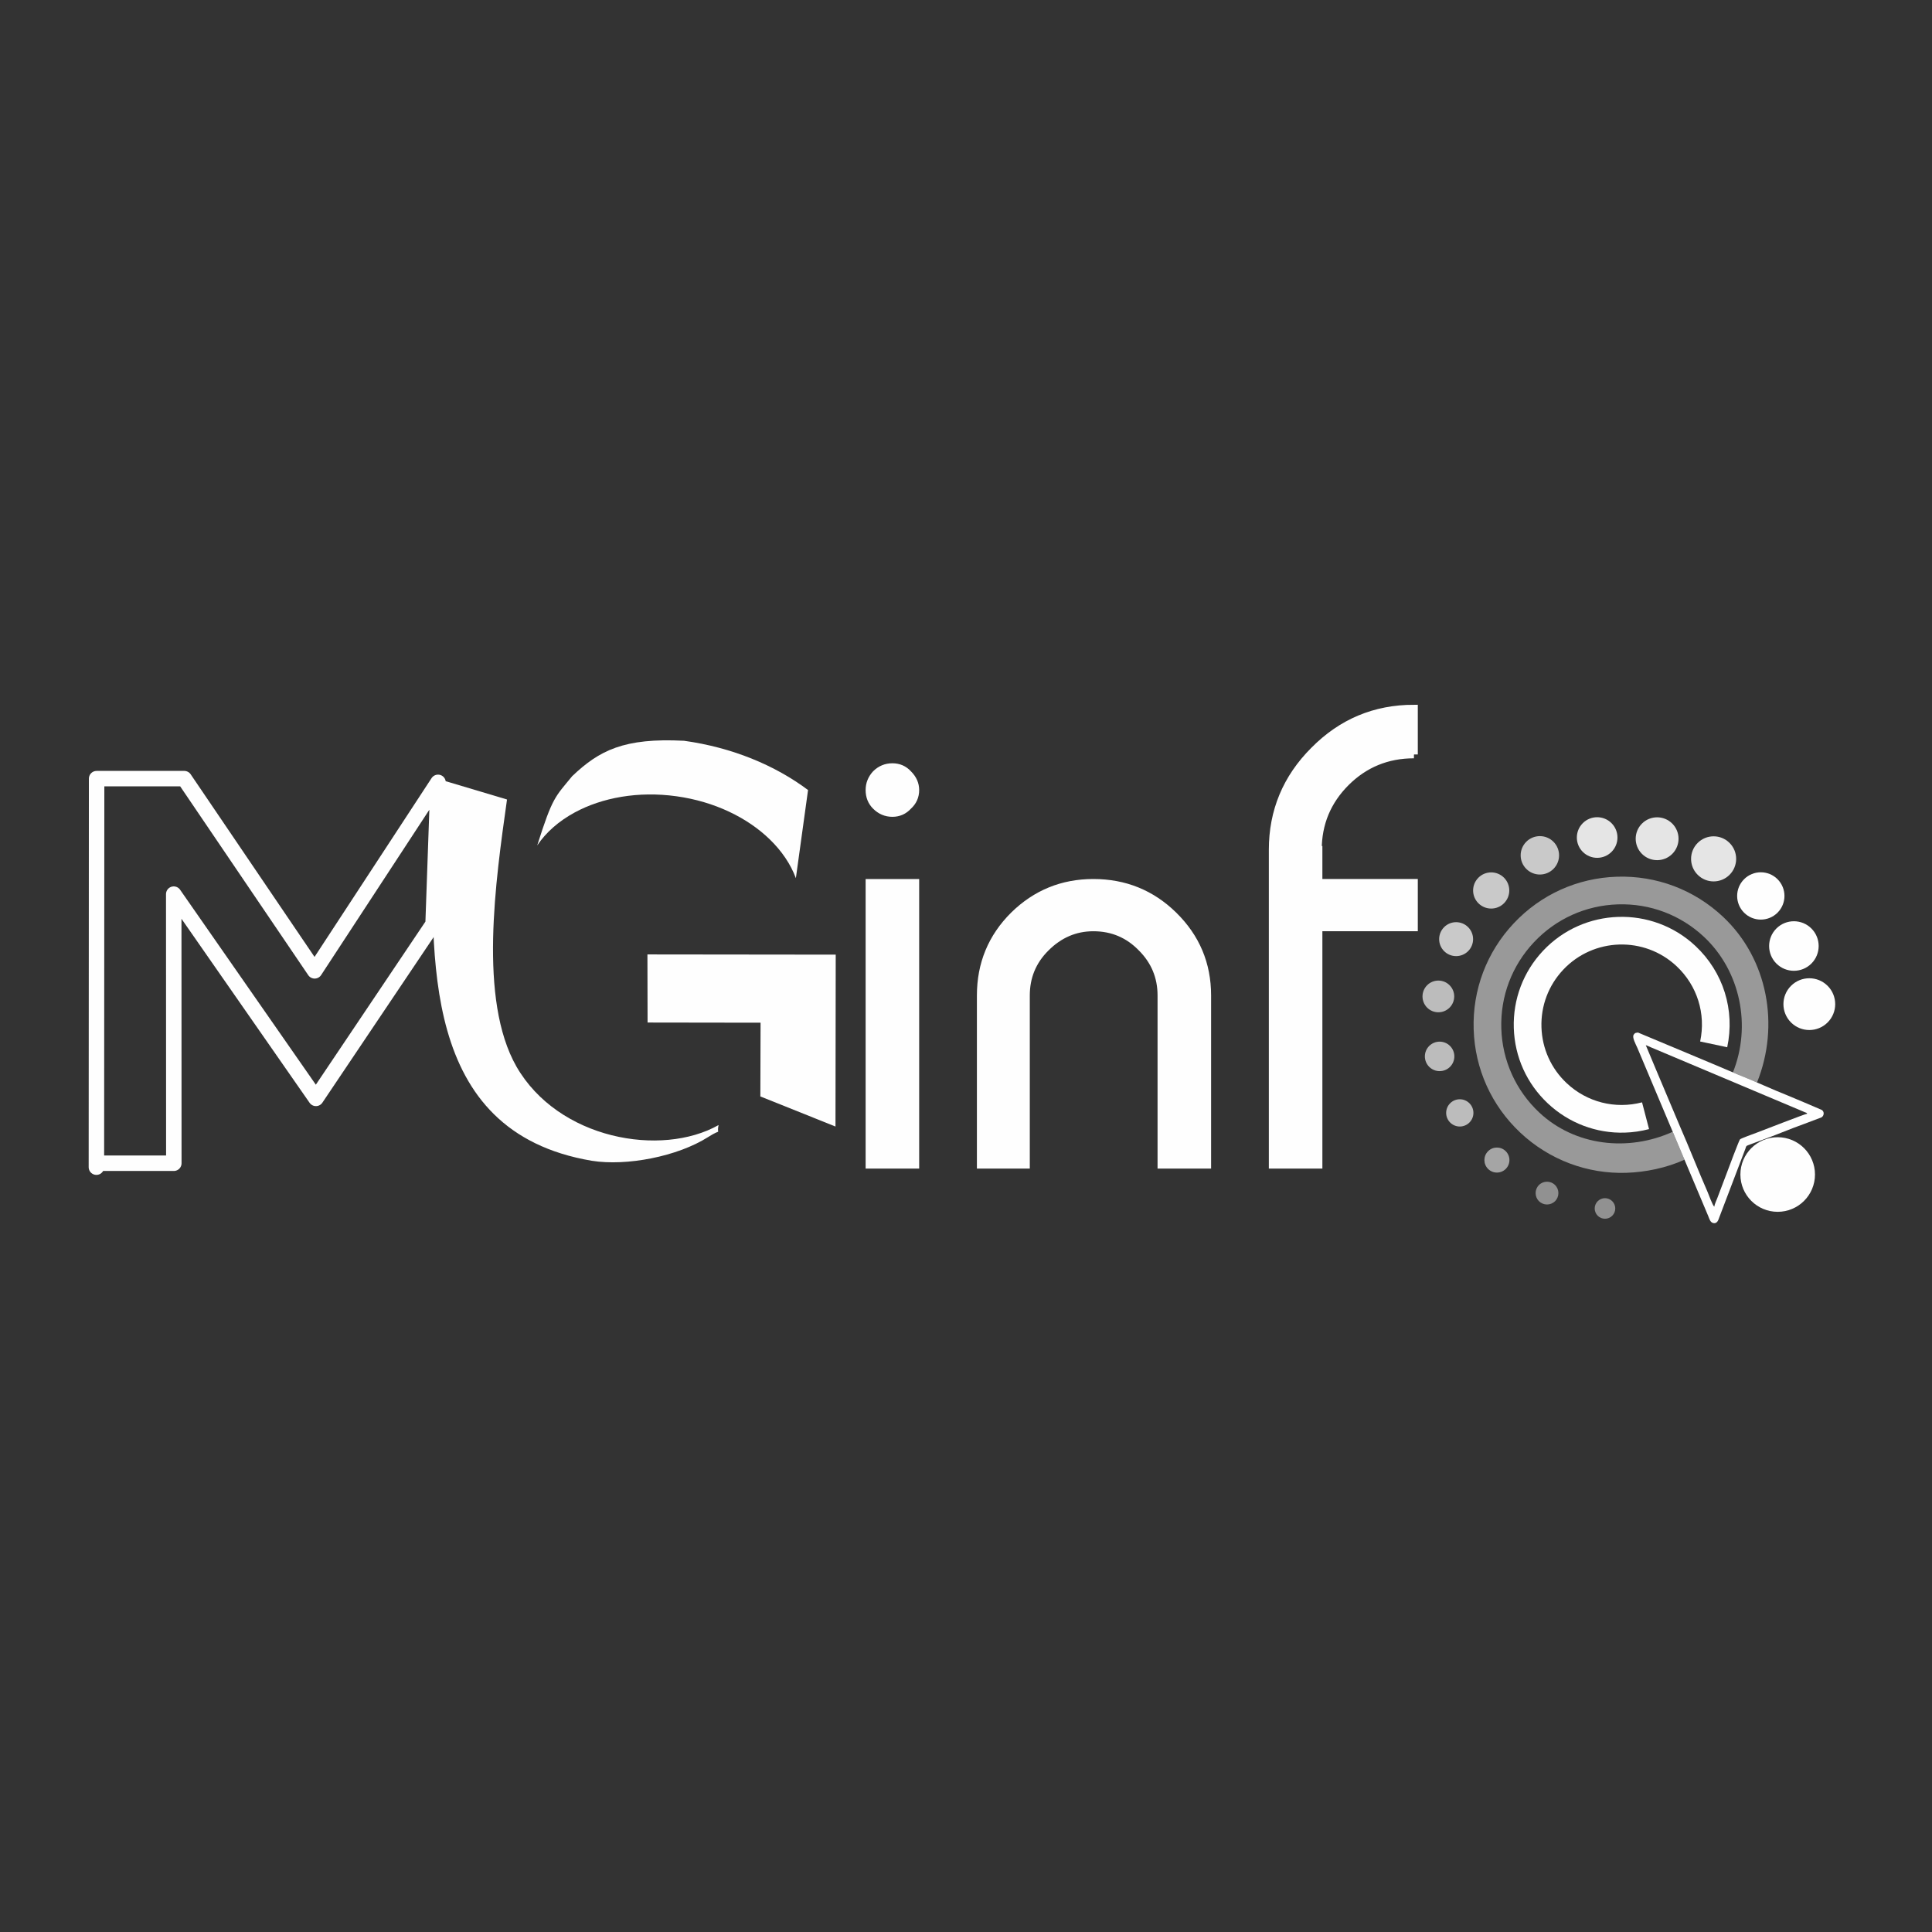 <?xml version="1.0" encoding="UTF-8"?>
<!DOCTYPE svg PUBLIC "-//W3C//DTD SVG 1.1//EN" "http://www.w3.org/Graphics/SVG/1.1/DTD/svg11.dtd">
<!-- Creator: CorelDRAW 2019 (64-Bit) -->
<svg xmlns="http://www.w3.org/2000/svg" xml:space="preserve" width="84.667mm" height="84.667mm" version="1.1" style="shape-rendering:geometricPrecision; text-rendering:geometricPrecision; image-rendering:optimizeQuality; fill-rule:evenodd; clip-rule:evenodd"
viewBox="0 0 8466.66 8466.66"
 xmlns:xlink="http://www.w3.org/1999/xlink">
 <rect x="0" y="0" width="8466.66" height="8466.66" fill="#333333" stroke="none"/>
 <defs>
  <style type="text/css">
   <![CDATA[
    .str0 {stroke:#FEFEFE;stroke-width:33.87;stroke-miterlimit:22.926}
    .str1 {stroke:#FEFEFE;stroke-width:135.47;stroke-miterlimit:22.926}
    .str2 {stroke:#FEFEFE;stroke-width:67.73;stroke-linecap:round;stroke-linejoin:round;stroke-miterlimit:22.926}
    .fil0 {fill:none}
    .fil8 {fill:#FEFEFE}
    .fil1 {fill:#FEFEFE;fill-rule:nonzero}
    .fil3 {fill:#FEFEFE;fill-rule:nonzero;fill-opacity:0.459}
    .fil2 {fill:#FEFEFE;fill-rule:nonzero;fill-opacity:0.502}
    .fil4 {fill:#FEFEFE;fill-rule:nonzero;fill-opacity:0.561}
    .fil5 {fill:#FEFEFE;fill-rule:nonzero;fill-opacity:0.671}
    .fil6 {fill:#FEFEFE;fill-rule:nonzero;fill-opacity:0.741}
    .fil7 {fill:#FEFEFE;fill-rule:nonzero;fill-opacity:0.871}
   ]]>
  </style>
 </defs>
 <g id="Layer_x0020_1">
  <rect class="fil0" x="-0.01" y="-0.02" width="8466.67" height="8466.67"/>
  <g id="_1749170310432">
   <g>
    <g>
     <path class="fil1 str0" d="M4011.17 5104.11c0,-206.48 0,-618.01 0,-1235.08 -33.77,0 -100.38,0 -200.77,0 0,204.57 0,616.11 0,1235.08 33.31,0 100.39,0 200.77,0zm-100.38 -1541.48c27.59,0 50.91,-10.46 69.46,-30.92 20.46,-18.56 30.92,-41.86 30.92,-69.46 0,-26.17 -10.46,-49.48 -30.92,-69.94 -18.55,-20.45 -41.87,-30.44 -69.46,-30.44 -28.07,0 -52.34,9.99 -72.8,30.44 -18.55,20.46 -27.59,43.77 -27.59,69.94 0,27.6 9.04,50.9 27.59,69.46 20.46,20.46 44.73,30.92 72.8,30.92zm880.64 306.4c-135.59,0 -251.68,47.57 -348.26,142.25 -97.06,96.58 -145.11,213.62 -145.11,351.11 0,165.57 0,412.96 0,741.72 33.31,0 99.44,0 197.92,0 0,-124.65 0,-371.57 0,-741.72 0,-81.35 28.55,-151.29 86.59,-208.85 59.47,-59.47 128.93,-89.45 208.86,-89.45 83.73,0 154.15,29.98 211.72,89.45 57.56,57.56 86.58,127.5 86.58,208.85 0,165.57 0,412.96 0,741.72 33.31,0 100.39,0 200.77,0 0,-124.65 0,-371.57 0,-741.72 0,-137.49 -49.47,-254.53 -147.96,-351.11 -96.58,-94.68 -213.62,-142.25 -351.11,-142.25zm1404.93 -562.83c0,-33.78 0,-100.38 0,-200.77 -171.28,0 -316.86,61.37 -437.7,183.64 -120.84,120.85 -181.27,265.95 -181.27,435.33 0,306.39 0,766.45 0,1379.71 33.31,0 100.39,0 200.77,0 0,-172.71 0,-519.53 0,-1040.02 70.42,0 209.81,0 418.2,0 0,-31.4 0,-96.58 0,-195.06 -68.98,0 -208.39,0 -418.2,0 0,-24.27 0,-72.32 0,-144.63 0,0 -0.95,0 -2.85,0 0,-115.61 40.92,-214.1 122.74,-295.93 81.84,-81.36 181.27,-122.27 298.31,-122.27z"/>
     <path class="fil1" d="M7120.53 4963.53c-123.81,3.88 -244.79,-40.98 -337.62,-128.17 -92.08,-86.49 -144.97,-203.65 -148.93,-329.88 -3.97,-126.29 41.46,-246.53 127.95,-338.62 178.54,-190.08 478.4,-199.49 668.48,-20.97 121.66,114.27 173.54,280.07 138.81,443.46l-118.59 -25.19c25.84,-121.6 -12.76,-244.91 -103.2,-329.89 -141.36,-132.75 -364.33,-125.72 -497.12,15.59 -64.31,68.48 -98.09,157.92 -95.15,251.81 2.95,93.89 42.27,181 110.75,245.31 88.74,83.34 212.19,114.5 330.07,83.86l30.69 117.27c-35.21,9.24 -70.81,14.31 -106.14,15.42z"/>
     <path class="fil2" d="M7126.48 5139.65c-168.48,5.29 -335.66,-55.45 -464.03,-176.01 -126.36,-118.65 -198.93,-279.42 -204.36,-452.64 -5.44,-173.27 56.91,-338.24 175.58,-464.57 118.64,-126.38 279.4,-198.95 452.65,-204.39 173.24,-5.43 338.23,56.92 464.56,175.61 196.44,184.45 249.51,476.23 148.99,726.22l-105.67 -44.31c81.72,-203.32 33.43,-443.52 -126.32,-593.54 -102.72,-96.48 -236.89,-147.21 -377.76,-142.79 -140.88,4.42 -271.59,63.46 -368.08,166.19 -96.48,102.74 -147.19,236.89 -142.77,377.77 4.42,140.84 63.44,271.6 166.17,368.07 156.45,146.89 389.44,173.29 585.02,84.62l51.58 122.37c-80.02,36.32 -171.5,54.77 -255.56,57.4z"/>
     <g>
      <path class="fil3" d="M7065.42 5327.75c-17.6,17.59 -46.13,17.59 -63.73,0 -17.6,-17.61 -17.6,-46.15 0,-63.75 17.6,-17.6 46.13,-17.6 63.73,0 17.61,17.6 17.61,46.14 0,63.75z"/>
      <path class="fil3" d="M6814.83 5263.86c-19.51,19.51 -51.14,19.51 -70.65,0 -19.51,-19.5 -19.51,-51.13 0,-70.64 19.51,-19.51 51.14,-19.51 70.65,0 19.5,19.51 19.5,51.14 0,70.64z"/>
      <path class="fil4" d="M6598.75 5122.56c-21.42,21.42 -56.13,21.42 -77.55,0 -21.42,-21.42 -21.42,-56.14 0,-77.55 21.42,-21.43 56.13,-21.43 77.55,0 21.42,21.41 21.42,56.13 0,77.55z"/>
      <path class="fil5" d="M6439.51 4919.29c-23.32,23.33 -61.13,23.33 -84.45,0 -23.32,-23.32 -23.32,-61.14 0,-84.45 23.32,-23.32 61.14,-23.32 84.45,0 23.33,23.31 23.33,61.13 0,84.45z"/>
      <path class="fil5" d="M6354.56 4675.15c-25.24,25.24 -66.14,25.24 -91.37,0 -25.23,-25.23 -25.23,-66.13 0,-91.36 25.23,-25.23 66.13,-25.23 91.37,0 25.22,25.23 25.22,66.13 0,91.36z"/>
      <path class="fil5" d="M6352.49 4415.83c-27.13,27.14 -71.13,27.14 -98.27,0 -27.13,-27.14 -27.13,-71.14 0,-98.27 27.14,-27.14 71.14,-27.14 98.27,0 27.14,27.13 27.14,71.13 0,98.27z"/>
      <path class="fil6" d="M6433.77 4168.24c-29.04,29.04 -76.13,29.04 -105.17,0 -29.05,-29.05 -29.05,-76.14 0,-105.18 29.04,-29.04 76.13,-29.04 105.17,0 29.05,29.04 29.05,76.13 0,105.18z"/>
      <path class="fil6" d="M6590.96 3958.39c-30.95,30.95 -81.13,30.95 -112.09,0 -30.94,-30.96 -30.94,-81.13 0,-112.09 30.96,-30.94 81.14,-30.94 112.09,0 30.95,30.96 30.95,81.13 0,112.09z"/>
      <path class="fil6" d="M6807.7 3807.83c-32.85,32.86 -86.13,32.86 -118.99,0 -32.85,-32.86 -32.85,-86.13 0,-118.99 32.86,-32.86 86.14,-32.86 118.99,0 32.86,32.86 32.86,86.13 0,118.99z"/>
      <path class="fil7" d="M7062.21 3733.24c-34.76,34.77 -91.13,34.77 -125.9,0 -34.76,-34.76 -34.76,-91.12 0,-125.89 34.77,-34.76 91.14,-34.76 125.9,0 34.76,34.77 34.76,91.13 0,125.89z"/>
      <path class="fil7" d="M7328.44 3742.03c-36.66,36.67 -96.12,36.67 -132.8,0 -36.67,-36.68 -36.67,-96.13 0,-132.8 36.68,-36.68 96.14,-36.67 132.8,0 36.67,36.67 36.67,96.12 0,132.8z"/>
      <path class="fil7" d="M7579.49 3833.69c-38.59,38.57 -101.12,38.57 -139.7,0 -38.59,-38.58 -38.59,-101.13 0,-139.71 38.58,-38.59 101.11,-38.59 139.7,0 38.57,38.58 38.57,101.13 0,139.71z"/>
      <path class="fil1" d="M7789.74 3999.62c-40.48,40.49 -106.12,40.49 -146.61,0 -40.48,-40.48 -40.48,-106.12 0,-146.62 40.49,-40.48 106.13,-40.48 146.61,0 40.49,40.5 40.49,106.14 0,146.62z"/>
      <path class="fil1" d="M7938.19 4222.54c-42.41,42.39 -111.14,42.39 -153.53,0 -42.39,-42.41 -42.39,-111.13 0,-153.53 42.39,-42.4 111.12,-42.4 153.53,0 42.39,42.4 42.39,111.12 0,153.53z"/>
      <path class="fil1" d="M8009.23 4480.7c-44.3,44.3 -116.13,44.3 -160.43,0 -44.3,-44.3 -44.3,-116.13 0,-160.43 44.3,-44.3 116.13,-44.3 160.43,0 44.3,44.3 44.3,116.13 0,160.43z"/>
     </g>
    </g>
   </g>
   <path class="fil8" d="M7212.41 4580.44c5.86,1.37 16.31,6.59 21.88,9.05l664.14 279.92c4.78,1.97 6.57,2.89 11.49,4.89 6.89,2.78 6.31,1.13 10.08,6.28 -9.75,0.81 -203.96,76.67 -222.19,83.4 -11.47,4.24 -67.96,24.46 -72.68,29.18 -4.02,4.02 -51.55,130.17 -57.33,146.4l-41.98 110.82c-3.49,8.95 -12.53,28.74 -13.27,37.66 -7.68,-5.63 -24.44,-53.21 -29.06,-63.72 -40.96,-93.27 -80.96,-196.07 -121.87,-289.22l-101.97 -241.83c-3.29,-7.5 -6.04,-14.97 -9.66,-23.07l-37.58 -89.76zm-38.2 -54.57c-0.35,0.08 -9.73,-1.73 -15.54,10.06 -5.86,11.91 9.14,39.03 16.74,56.05l310.11 735.82c5.83,14.11 9.16,28.12 21.26,31.66 19.34,5.64 24.44,-16.1 27.06,-22.84l115.33 -303.05c2.96,-8.59 2,-11.25 10.86,-14.6l56.93 -21.29c60.65,-21.57 128.91,-50.72 189.63,-72.31l75.26 -28.42c12.04,-6.55 14.24,-24.95 1.86,-32.78l-73.83 -31.67c-25.4,-10.1 -47.65,-20.62 -73.03,-30.65 -70.07,-27.7 -149.8,-64.82 -221.41,-93.29l-109.89 -46.54c-12.37,-4.97 -24.1,-10.41 -37.18,-15.57 -25.22,-9.97 -47.66,-20.57 -73.03,-30.65l-216.62 -90.63c-7.22,-0.53 -2.01,0.16 -4.51,0.7z"/>
   <path class="fil8 str1" d="M7790.42 5051.39c52.86,0 95.71,42.85 95.71,95.71 0,52.87 -42.85,95.72 -95.71,95.72 -52.87,0 -95.72,-42.85 -95.72,-95.72 0,-52.86 42.85,-95.71 95.72,-95.71z"/>
   <path class="fil8" d="M1896.75 3636.12c-0.56,542.81 -61.8,1323.3 696.9,1450.76 152.4,24.41 375.86,-18.85 509.46,-103.86 66.25,-42.16 35.26,-2.76 45.94,-52.63 -251.17,141.62 -702.3,62.86 -885.84,-256.42 -167.29,-294.15 -91.37,-814.03 -41.31,-1170.32l-264.63 -79.04c-14.02,-2.93 -21.29,-5.28 -37.66,3.92l-22.86 207.59z"/>
   <polygon class="fil8" points="2837.87,4481.09 3333.07,4481.8 3332.14,4804.97 3661.37,4936.83 3662.4,4183.52 2837.25,4182.6 "/>
   <path class="fil1" d="M2997.68 3246.32c211.16,29.18 398.88,107.52 543.46,215.88l-53.36 386.18c-22.78,-61.36 -62.01,-119.09 -114.19,-169.79 -98.29,-95.48 -242.56,-166.08 -409.51,-189.15 -166.95,-23.07 -324.96,5.76 -445.45,71.01 -68.77,37.25 -125.32,86.36 -164.35,144.47 67.5,-213.41 78.74,-212.28 153.3,-303.59 118.43,-112.57 226.87,-168.65 490.1,-155.01z"/>
   <polyline class="fil0 str2" points="422.46,5114.9 423.39,3412.26 807.58,3412.25 1378.92,4254.55 1919.62,3428.53 1897.84,4049.67 1384.57,4813.49 761.37,3918.38 761.75,5097.71 422.47,5097.53 "/>
  </g>
 </g>
</svg>

